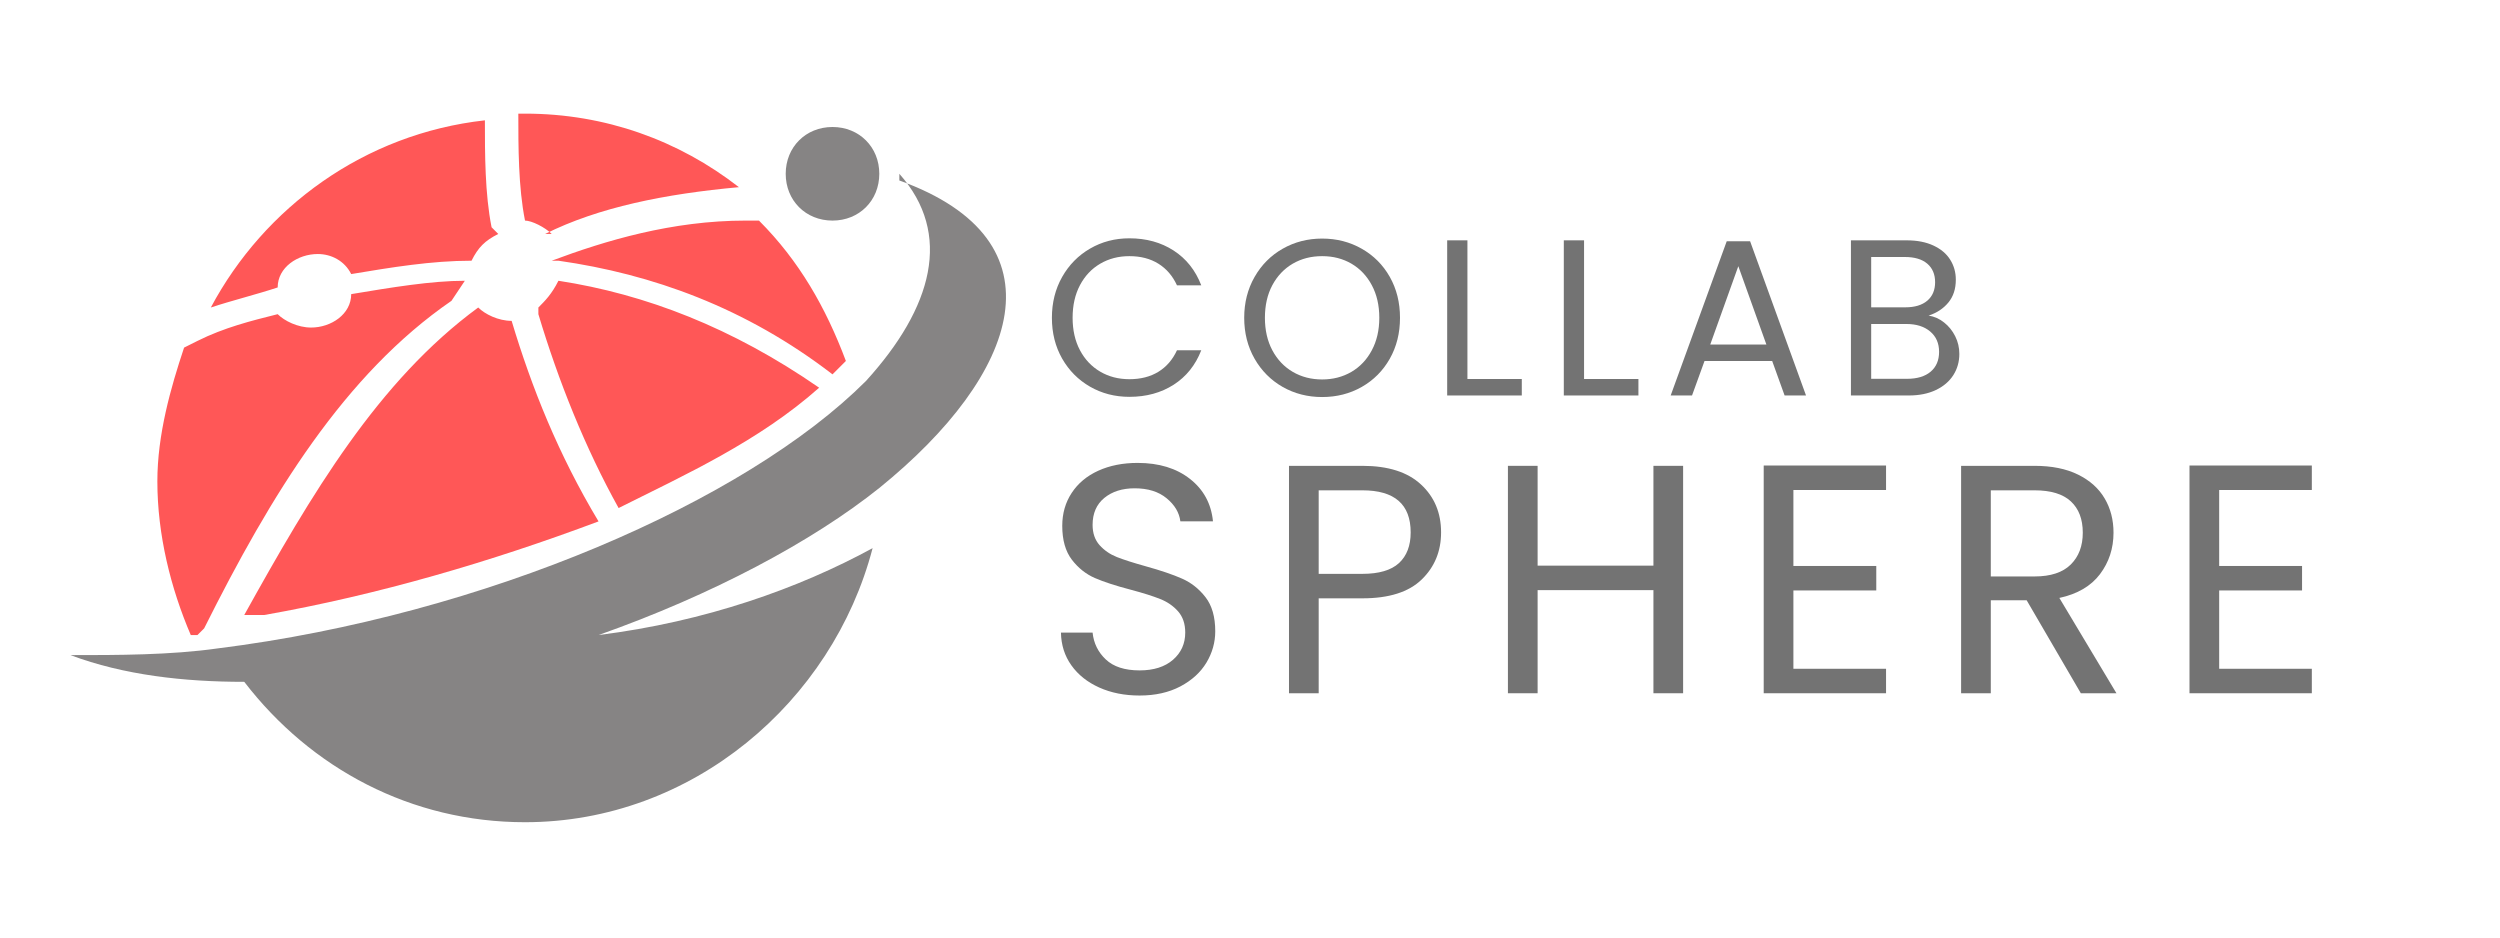 <svg xmlns="http://www.w3.org/2000/svg" xmlns:xlink="http://www.w3.org/1999/xlink"  zoomAndPan="magnify" viewBox="0 0 600 225" preserveAspectRatio="xMidYMid meet" version="1.0"><defs><g/><clipPath id="4715cff16a"><path d="M 16.906 30 L 241.516 30 L 241.516 198 L 16.906 198 Z M 16.906 30 " clip-rule="nonzero"/></clipPath></defs><g clip-path="url(#4715cff16a)"><path fill="#868484" d="M 215.844 41.711 C 228.68 56.152 223.867 73.801 207.824 91.445 C 178.945 120.324 116.375 147.598 52.203 155.621 C 40.973 157.227 28.137 157.227 16.906 157.227 C 29.742 162.039 44.18 163.641 58.621 163.641 C 74.664 184.5 98.73 197.332 126.004 197.332 C 166.109 197.332 199.801 168.457 209.426 131.555 C 191.781 141.18 169.32 149.203 143.648 152.41 C 170.922 142.785 194.988 129.949 211.031 117.117 C 244.723 89.844 255.953 57.758 215.844 43.316 Z M 188.57 41.711 C 188.57 48.129 193.383 52.941 199.801 52.941 C 206.219 52.941 211.031 48.129 211.031 41.711 C 211.031 35.297 206.219 30.48 199.801 30.48 C 193.383 30.48 188.57 35.297 188.57 41.711 Z M 188.57 41.711 " fill-opacity="1" fill-rule="evenodd"/></g><path fill="#ff5757" d="M 117.98 54.547 C 116.375 46.527 116.375 36.898 116.375 28.879 C 87.5 32.086 63.434 49.734 50.598 73.801 C 55.41 72.195 61.828 70.59 66.641 68.988 C 66.641 64.172 71.453 60.965 76.27 60.965 C 79.477 60.965 82.684 62.57 84.289 65.777 C 93.914 64.172 103.543 62.57 113.168 62.57 C 114.773 59.359 116.375 57.758 119.586 56.152 Z M 130.816 56.152 C 143.648 49.734 159.691 46.527 177.34 44.922 C 162.902 33.691 145.254 27.273 126.004 27.273 C 126.004 27.273 124.398 27.273 124.398 27.273 C 124.398 35.297 124.398 44.922 126.004 52.941 C 127.605 52.941 130.816 54.547 132.418 56.152 Z M 134.023 62.57 C 156.484 65.777 178.945 73.801 199.801 89.844 C 199.801 89.844 201.406 88.238 201.406 88.238 C 201.406 88.238 203.012 86.633 203.012 86.633 C 198.199 73.801 191.781 62.57 182.152 52.941 L 178.945 52.941 C 161.297 52.941 145.254 57.758 132.418 62.57 Z M 129.211 75.402 C 134.023 91.445 140.441 107.492 148.465 121.93 C 164.508 113.906 182.152 105.887 196.594 93.051 C 175.738 78.613 154.879 70.59 134.023 67.383 C 132.418 70.59 130.816 72.195 129.211 73.801 Z M 114.773 73.801 C 90.707 91.445 74.664 118.723 58.621 147.598 C 60.223 147.598 61.828 147.598 63.434 147.598 C 90.707 142.785 117.98 134.766 143.648 125.137 C 134.023 109.094 127.605 93.051 122.793 77.008 C 119.586 77.008 116.375 75.402 114.773 73.801 Z M 111.562 67.383 C 103.543 67.383 93.914 68.988 84.289 70.59 C 84.289 75.402 79.477 78.613 74.664 78.613 C 71.453 78.613 68.246 77.008 66.641 75.402 C 60.223 77.008 53.809 78.613 47.391 81.82 L 44.18 83.426 C 40.973 93.051 37.766 104.281 37.766 115.512 C 37.766 128.348 40.973 141.18 45.785 152.41 L 47.391 152.41 L 48.996 150.809 C 65.039 118.723 82.684 89.844 108.355 72.195 Z M 111.562 67.383 " fill-opacity="1" fill-rule="evenodd"/><g fill="#737373" fill-opacity="1"><g transform="translate(250.16, 94.914)"><g><path d="M 2.297 -18.641 C 2.297 -22.273 3.113 -25.539 4.75 -28.438 C 6.395 -31.344 8.629 -33.613 11.453 -35.25 C 14.285 -36.895 17.43 -37.719 20.891 -37.719 C 24.953 -37.719 28.492 -36.738 31.516 -34.781 C 34.547 -32.82 36.754 -30.039 38.141 -26.438 L 32.312 -26.438 C 31.281 -28.688 29.797 -30.414 27.859 -31.625 C 25.922 -32.832 23.598 -33.438 20.891 -33.438 C 18.285 -33.438 15.953 -32.832 13.891 -31.625 C 11.828 -30.414 10.207 -28.695 9.031 -26.469 C 7.852 -24.238 7.266 -21.629 7.266 -18.641 C 7.266 -15.68 7.852 -13.086 9.031 -10.859 C 10.207 -8.641 11.828 -6.926 13.891 -5.719 C 15.953 -4.508 18.285 -3.906 20.891 -3.906 C 23.598 -3.906 25.922 -4.5 27.859 -5.688 C 29.797 -6.883 31.281 -8.602 32.312 -10.844 L 38.141 -10.844 C 36.754 -7.281 34.547 -4.523 31.516 -2.578 C 28.492 -0.641 24.953 0.328 20.891 0.328 C 17.43 0.328 14.285 -0.484 11.453 -2.109 C 8.629 -3.734 6.395 -5.984 4.75 -8.859 C 3.113 -11.742 2.297 -15.004 2.297 -18.641 Z M 2.297 -18.641 "/></g></g></g><g fill="#737373" fill-opacity="1"><g transform="translate(296.313, 94.914)"><g><path d="M 21 0.375 C 17.539 0.375 14.383 -0.43 11.531 -2.047 C 8.688 -3.672 6.438 -5.93 4.781 -8.828 C 3.125 -11.734 2.297 -15.004 2.297 -18.641 C 2.297 -22.273 3.125 -25.539 4.781 -28.438 C 6.438 -31.344 8.688 -33.602 11.531 -35.219 C 14.383 -36.844 17.539 -37.656 21 -37.656 C 24.488 -37.656 27.656 -36.844 30.5 -35.219 C 33.352 -33.602 35.598 -31.352 37.234 -28.469 C 38.867 -25.582 39.688 -22.305 39.688 -18.641 C 39.688 -14.973 38.867 -11.695 37.234 -8.812 C 35.598 -5.926 33.352 -3.672 30.5 -2.047 C 27.656 -0.43 24.488 0.375 21 0.375 Z M 21 -3.844 C 23.594 -3.844 25.93 -4.445 28.016 -5.656 C 30.098 -6.875 31.734 -8.602 32.922 -10.844 C 34.117 -13.082 34.719 -15.68 34.719 -18.641 C 34.719 -21.629 34.117 -24.238 32.922 -26.469 C 31.734 -28.695 30.109 -30.414 28.047 -31.625 C 25.984 -32.832 23.633 -33.438 21 -33.438 C 18.363 -33.438 16.008 -32.832 13.938 -31.625 C 11.875 -30.414 10.242 -28.695 9.047 -26.469 C 7.859 -24.238 7.266 -21.629 7.266 -18.641 C 7.266 -15.68 7.859 -13.082 9.047 -10.844 C 10.242 -8.602 11.883 -6.875 13.969 -5.656 C 16.051 -4.445 18.395 -3.844 21 -3.844 Z M 21 -3.844 "/></g></g></g><g fill="#737373" fill-opacity="1"><g transform="translate(343.214, 94.914)"><g><path d="M 8.969 -3.953 L 22.016 -3.953 L 22.016 0 L 4.109 0 L 4.109 -37.234 L 8.969 -37.234 Z M 8.969 -3.953 "/></g></g></g><g fill="#737373" fill-opacity="1"><g transform="translate(371.205, 94.914)"><g><path d="M 8.969 -3.953 L 22.016 -3.953 L 22.016 0 L 4.109 0 L 4.109 -37.234 L 8.969 -37.234 Z M 8.969 -3.953 "/></g></g></g><g fill="#737373" fill-opacity="1"><g transform="translate(399.196, 94.914)"><g><path d="M 26.125 -8.281 L 9.891 -8.281 L 6.891 0 L 1.766 0 L 15.219 -37.016 L 20.828 -37.016 L 34.25 0 L 29.109 0 Z M 24.734 -12.234 L 18 -31.031 L 11.266 -12.234 Z M 24.734 -12.234 "/></g></g></g><g fill="#737373" fill-opacity="1"><g transform="translate(440.115, 94.914)"><g><path d="M 22.75 -19.172 C 24.102 -18.961 25.344 -18.41 26.469 -17.516 C 27.594 -16.629 28.484 -15.523 29.141 -14.203 C 29.797 -12.891 30.125 -11.484 30.125 -9.984 C 30.125 -8.098 29.645 -6.398 28.688 -4.891 C 27.727 -3.379 26.332 -2.188 24.5 -1.312 C 22.664 -0.438 20.5 0 18 0 L 4.109 0 L 4.109 -37.234 L 17.469 -37.234 C 20 -37.234 22.156 -36.812 23.938 -35.969 C 25.719 -35.133 27.051 -34.004 27.938 -32.578 C 28.832 -31.16 29.281 -29.562 29.281 -27.781 C 29.281 -25.57 28.68 -23.742 27.484 -22.297 C 26.297 -20.859 24.719 -19.816 22.75 -19.172 Z M 8.969 -21.156 L 17.156 -21.156 C 19.426 -21.156 21.188 -21.688 22.438 -22.75 C 23.688 -23.82 24.312 -25.301 24.312 -27.188 C 24.312 -29.07 23.688 -30.551 22.438 -31.625 C 21.188 -32.695 19.391 -33.234 17.047 -33.234 L 8.969 -33.234 Z M 17.578 -4 C 19.992 -4 21.879 -4.566 23.234 -5.703 C 24.586 -6.848 25.266 -8.438 25.266 -10.469 C 25.266 -12.531 24.551 -14.16 23.125 -15.359 C 21.707 -16.555 19.805 -17.156 17.422 -17.156 L 8.969 -17.156 L 8.969 -4 Z M 17.578 -4 "/></g></g></g><g fill="#737373" fill-opacity="1"><g transform="translate(477.775, 94.914)"><g/></g></g><g fill="#737373" fill-opacity="1"><g transform="translate(250.16, 166.38)"><g><path d="M 23.344 0.547 C 19.738 0.547 16.508 -0.094 13.656 -1.375 C 10.812 -2.656 8.582 -4.43 6.969 -6.703 C 5.352 -8.973 4.52 -11.594 4.469 -14.562 L 12.062 -14.562 C 12.32 -12.008 13.379 -9.859 15.234 -8.109 C 17.086 -6.359 19.789 -5.484 23.344 -5.484 C 26.727 -5.484 29.398 -6.332 31.359 -8.031 C 33.316 -9.727 34.297 -11.906 34.297 -14.562 C 34.297 -16.656 33.723 -18.352 32.578 -19.656 C 31.43 -20.957 29.992 -21.945 28.266 -22.625 C 26.547 -23.312 24.223 -24.047 21.297 -24.828 C 17.691 -25.766 14.805 -26.703 12.641 -27.641 C 10.473 -28.578 8.617 -30.051 7.078 -32.062 C 5.547 -34.07 4.781 -36.773 4.781 -40.172 C 4.781 -43.148 5.535 -45.785 7.047 -48.078 C 8.555 -50.379 10.68 -52.156 13.422 -53.406 C 16.172 -54.656 19.32 -55.281 22.875 -55.281 C 27.988 -55.281 32.176 -54 35.438 -51.438 C 38.695 -48.883 40.535 -45.492 40.953 -41.266 L 33.125 -41.266 C 32.863 -43.359 31.766 -45.203 29.828 -46.797 C 27.898 -48.391 25.344 -49.188 22.156 -49.188 C 19.188 -49.188 16.758 -48.414 14.875 -46.875 C 13 -45.332 12.062 -43.176 12.062 -40.406 C 12.062 -38.426 12.617 -36.805 13.734 -35.547 C 14.859 -34.297 16.242 -33.344 17.891 -32.688 C 19.535 -32.039 21.848 -31.301 24.828 -30.469 C 28.43 -29.469 31.328 -28.484 33.516 -27.516 C 35.711 -26.555 37.594 -25.07 39.156 -23.062 C 40.719 -21.051 41.5 -18.32 41.5 -14.875 C 41.5 -12.219 40.797 -9.711 39.391 -7.359 C 37.984 -5.016 35.895 -3.109 33.125 -1.641 C 30.352 -0.18 27.094 0.547 23.344 0.547 Z M 23.344 0.547 "/></g></g></g><g fill="#737373" fill-opacity="1"><g transform="translate(303.328, 166.38)"><g><path d="M 42.531 -38.609 C 42.531 -34.066 40.973 -30.289 37.859 -27.281 C 34.754 -24.281 30.02 -22.781 23.656 -22.781 L 13.156 -22.781 L 13.156 0 L 6.031 0 L 6.031 -54.578 L 23.656 -54.578 C 29.812 -54.578 34.492 -53.086 37.703 -50.109 C 40.922 -47.141 42.531 -43.305 42.531 -38.609 Z M 23.656 -28.656 C 27.625 -28.656 30.547 -29.516 32.422 -31.234 C 34.297 -32.961 35.234 -35.422 35.234 -38.609 C 35.234 -45.336 31.375 -48.703 23.656 -48.703 L 13.156 -48.703 L 13.156 -28.656 Z M 23.656 -28.656 "/></g></g></g><g fill="#737373" fill-opacity="1"><g transform="translate(355.87, 166.38)"><g><path d="M 48.078 -54.578 L 48.078 0 L 40.953 0 L 40.953 -24.75 L 13.156 -24.75 L 13.156 0 L 6.031 0 L 6.031 -54.578 L 13.156 -54.578 L 13.156 -30.625 L 40.953 -30.625 L 40.953 -54.578 Z M 48.078 -54.578 "/></g></g></g><g fill="#737373" fill-opacity="1"><g transform="translate(417.26, 166.38)"><g><path d="M 13.156 -48.781 L 13.156 -30.547 L 33.047 -30.547 L 33.047 -24.672 L 13.156 -24.672 L 13.156 -5.875 L 35.391 -5.875 L 35.391 0 L 6.031 0 L 6.031 -54.656 L 35.391 -54.656 L 35.391 -48.781 Z M 13.156 -48.781 "/></g></g></g><g fill="#737373" fill-opacity="1"><g transform="translate(464.634, 166.38)"><g><path d="M 34.766 0 L 21.766 -22.312 L 13.156 -22.312 L 13.156 0 L 6.031 0 L 6.031 -54.578 L 23.656 -54.578 C 27.781 -54.578 31.266 -53.875 34.109 -52.469 C 36.953 -51.062 39.078 -49.156 40.484 -46.75 C 41.898 -44.352 42.609 -41.613 42.609 -38.531 C 42.609 -34.77 41.523 -31.453 39.359 -28.578 C 37.191 -25.711 33.941 -23.812 29.609 -22.875 L 43.312 0 Z M 13.156 -28.031 L 23.656 -28.031 C 27.52 -28.031 30.414 -28.984 32.344 -30.891 C 34.27 -32.797 35.234 -35.344 35.234 -38.531 C 35.234 -41.77 34.281 -44.273 32.375 -46.047 C 30.477 -47.816 27.57 -48.703 23.656 -48.703 L 13.156 -48.703 Z M 13.156 -28.031 "/></g></g></g><g fill="#737373" fill-opacity="1"><g transform="translate(519.447, 166.38)"><g><path d="M 13.156 -48.781 L 13.156 -30.547 L 33.047 -30.547 L 33.047 -24.672 L 13.156 -24.672 L 13.156 -5.875 L 35.391 -5.875 L 35.391 0 L 6.031 0 L 6.031 -54.656 L 35.391 -54.656 L 35.391 -48.781 Z M 13.156 -48.781 "/></g></g></g></svg>